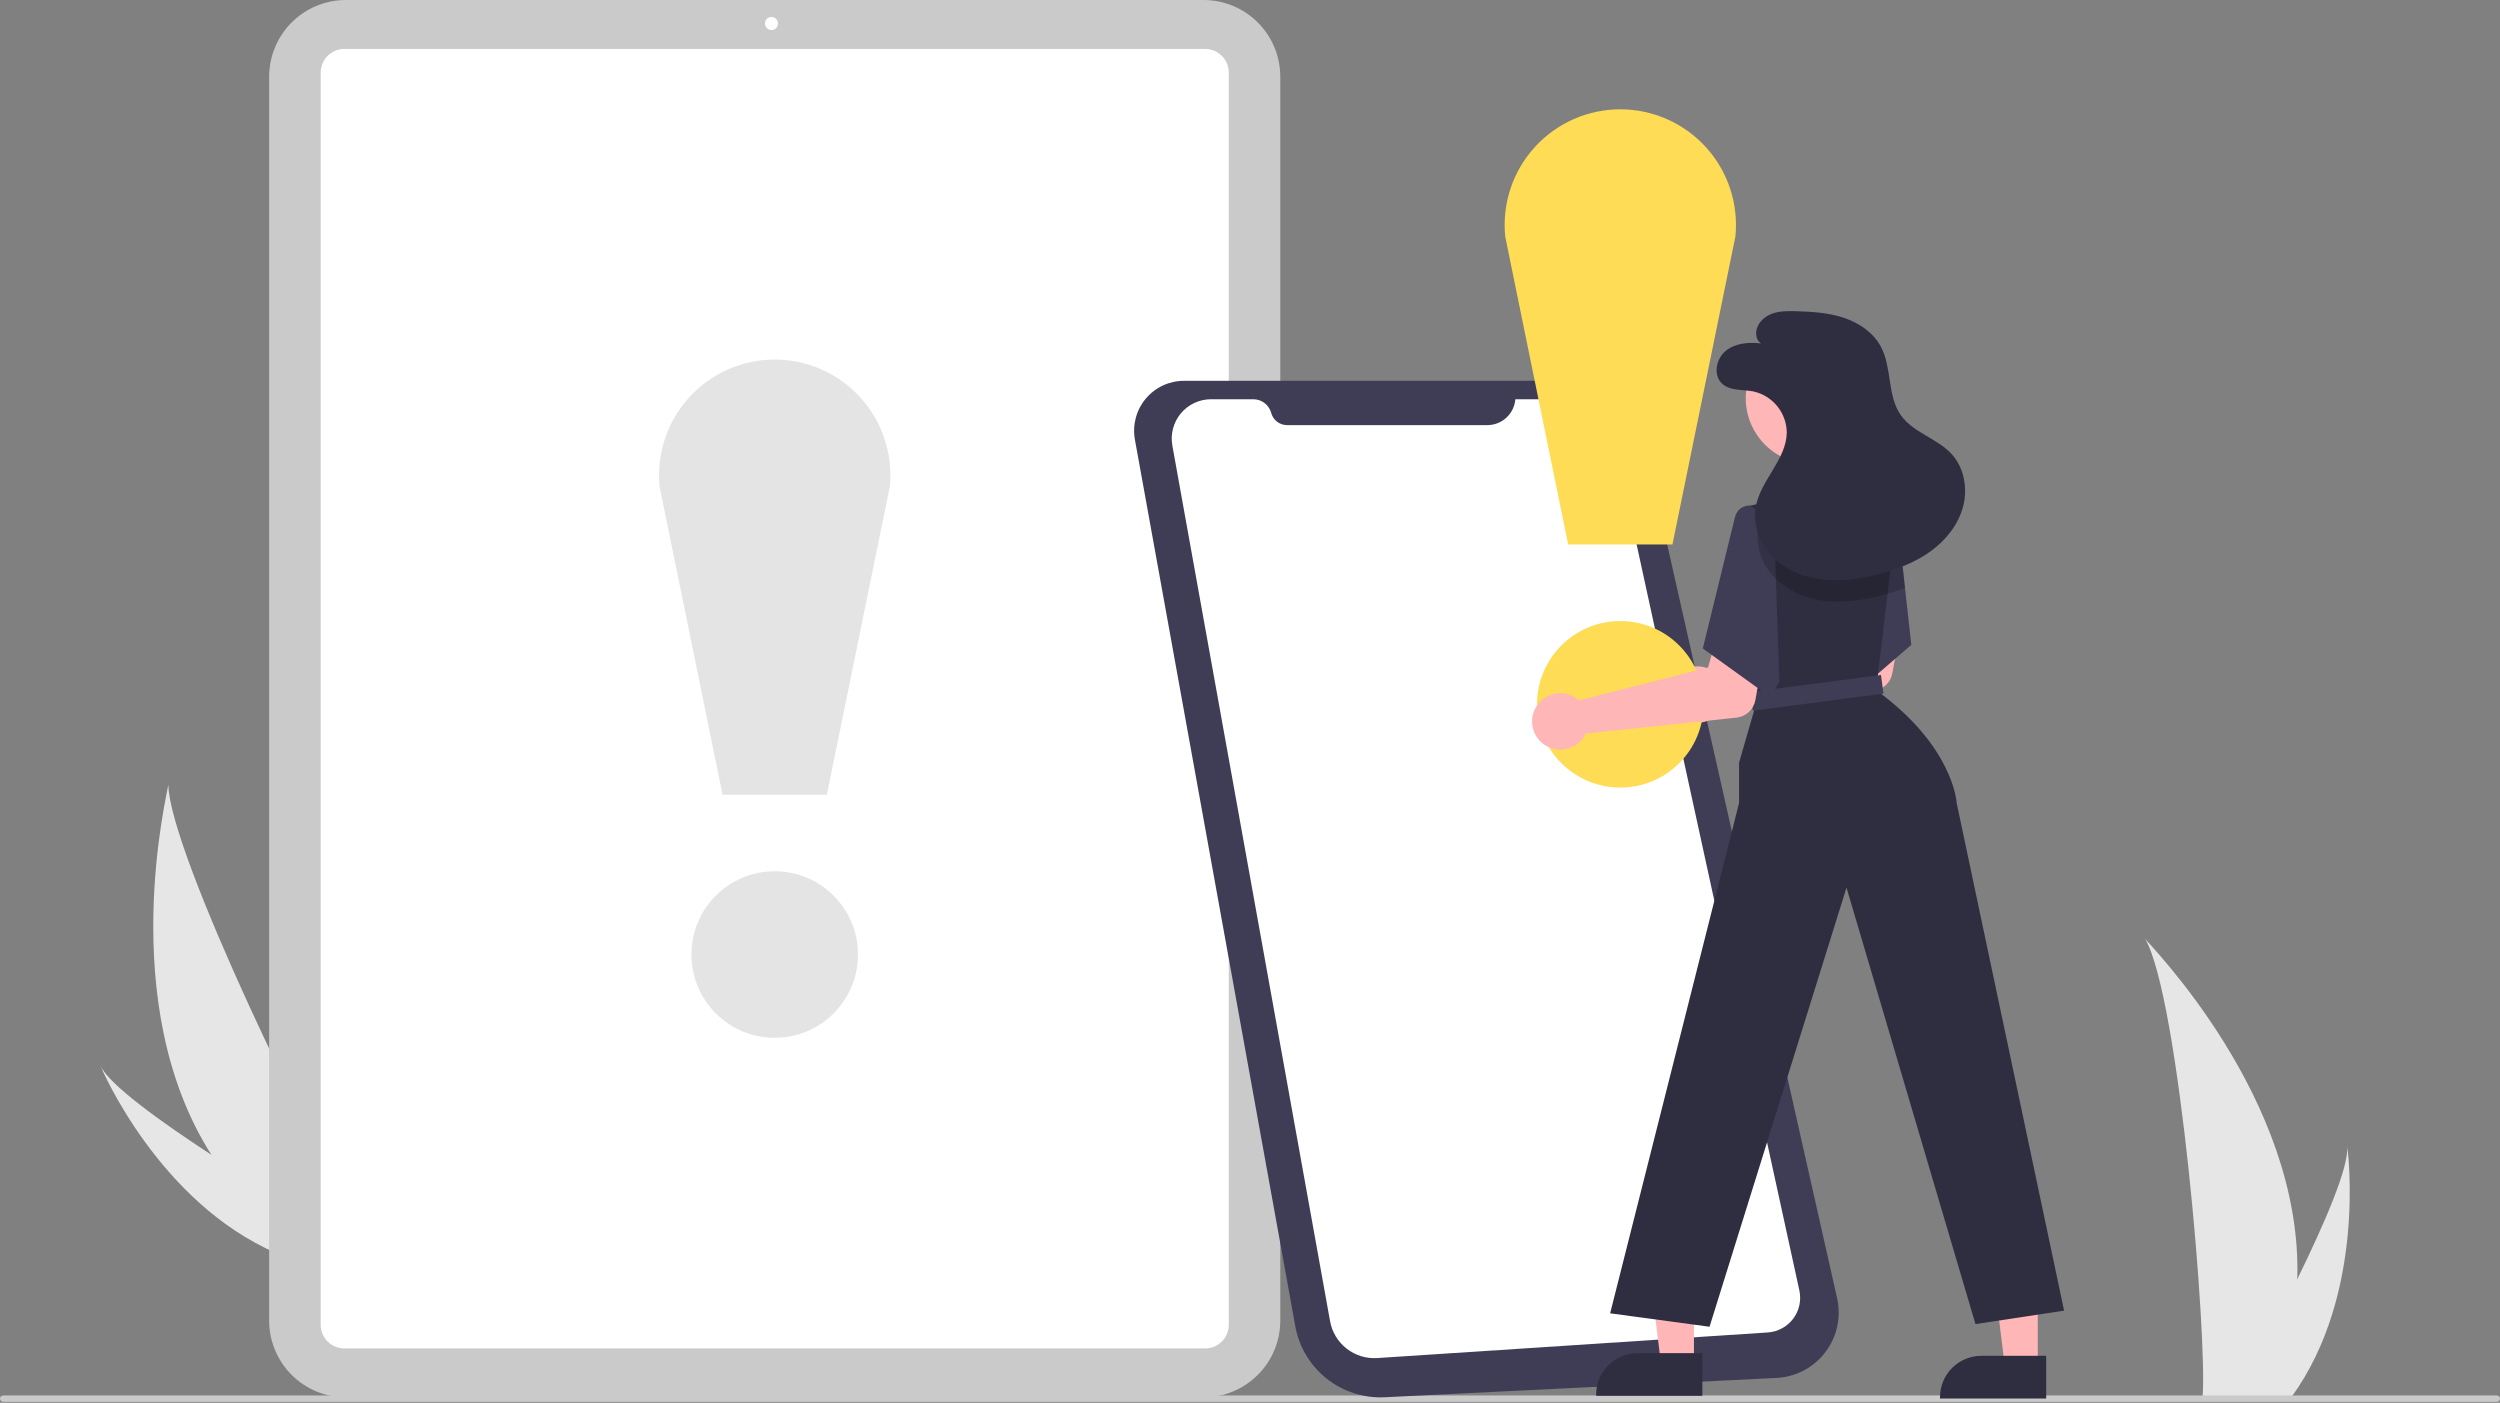 <svg width="180" height="101" viewBox="0 0 180 101" fill="none" xmlns="http://www.w3.org/2000/svg">
<rect x="0" y="0" width="180" height="101" fill="#808080" stroke="none"/>
<g clip-path="url(#clip0_257_2789)">
<path d="M15.223 83.149C16.759 85.582 18.629 87.786 20.779 89.698C20.828 89.743 20.879 89.785 20.929 89.829L25.521 87.101C25.487 87.055 25.449 87.004 25.409 86.947C23.012 83.609 12.185 61.406 12.119 56.489C12.111 56.896 8.223 72.178 15.223 83.149Z" fill="#E6E6E6"/>
<path d="M19.893 90.224C19.964 90.256 20.037 90.287 20.11 90.317L23.554 88.27C23.5 88.239 23.438 88.203 23.366 88.161C22.187 87.472 18.678 85.403 15.223 83.149C11.512 80.726 7.86 78.092 7.227 76.73C7.359 77.043 11.445 86.569 19.893 90.224Z" fill="#E6E6E6"/>
<path d="M165.403 92.1C165.325 94.976 164.844 97.826 163.971 100.568C163.952 100.632 163.931 100.694 163.91 100.758H158.569C158.575 100.701 158.58 100.637 158.586 100.568C158.942 96.474 156.908 71.856 154.453 67.595C154.668 67.941 165.817 79.092 165.403 92.1Z" fill="#E6E6E6"/>
<path d="M165.002 100.568C164.957 100.632 164.911 100.695 164.863 100.758H160.856C160.887 100.704 160.922 100.64 160.963 100.568C161.625 99.374 163.584 95.802 165.402 92.1C167.356 88.121 169.149 83.991 168.998 82.497C169.045 82.834 170.397 93.11 165.002 100.568Z" fill="#E6E6E6"/>
<path d="M86.66 100.609H24.899C23.435 100.608 22.032 100.026 20.997 98.99C19.962 97.955 19.38 96.552 19.378 95.088V5.521C19.38 4.058 19.962 2.654 20.997 1.619C22.032 0.584 23.435 0.002 24.899 0H86.66C88.124 0.002 89.527 0.584 90.562 1.619C91.597 2.654 92.18 4.058 92.181 5.521V95.088C92.18 96.552 91.597 97.955 90.562 98.99C89.527 100.026 88.124 100.608 86.66 100.609Z" fill="#CACACA"/>
<path d="M86.769 97.087H24.791C24.339 97.086 23.907 96.907 23.588 96.588C23.269 96.269 23.089 95.836 23.089 95.385V5.225C23.089 4.774 23.269 4.341 23.588 4.022C23.907 3.703 24.339 3.523 24.791 3.523H86.769C87.22 3.523 87.653 3.703 87.972 4.022C88.291 4.341 88.47 4.774 88.471 5.225V95.385C88.47 95.836 88.291 96.269 87.972 96.588C87.653 96.907 87.22 97.086 86.769 97.087Z" fill="white"/>
<path d="M55.545 2.161C55.804 2.161 56.014 1.95 56.014 1.691C56.014 1.431 55.804 1.221 55.545 1.221C55.285 1.221 55.075 1.431 55.075 1.691C55.075 1.95 55.285 2.161 55.545 2.161Z" fill="white"/>
<path d="M179.77 100.935H0.23C0.169 100.935 0.111 100.911 0.067 100.868C0.024 100.825 0 100.766 0 100.705C0 100.644 0.024 100.585 0.067 100.542C0.111 100.499 0.169 100.475 0.23 100.475H179.77C179.831 100.475 179.889 100.499 179.933 100.542C179.976 100.585 180 100.644 180 100.705C180 100.766 179.976 100.825 179.933 100.868C179.889 100.911 179.831 100.935 179.77 100.935Z" fill="#CACACA"/>
<path d="M55.779 74.722C59.09 74.722 61.775 72.038 61.775 68.727C61.775 65.415 59.09 62.731 55.779 62.731C52.468 62.731 49.783 65.415 49.783 68.727C49.783 72.038 52.468 74.722 55.779 74.722Z" fill="#E4E4E4"/>
<path d="M59.533 57.219H52.025L47.493 35.049C47.377 33.891 47.504 32.722 47.867 31.616C48.23 30.511 48.821 29.494 49.601 28.631C50.381 27.768 51.334 27.078 52.397 26.605C53.46 26.132 54.611 25.888 55.774 25.887C56.938 25.887 58.089 26.13 59.153 26.601C60.216 27.072 61.17 27.761 61.951 28.623C62.732 29.486 63.324 30.502 63.688 31.607C64.053 32.712 64.182 33.881 64.067 35.039L59.533 57.219Z" fill="#E4E4E4"/>
<path d="M85.277 27.419H112.717C114.041 27.419 115.325 27.869 116.359 28.696C117.394 29.523 118.116 30.677 118.407 31.969L132.271 93.466C132.423 94.137 132.425 94.833 132.279 95.505C132.133 96.177 131.842 96.808 131.426 97.356C131.01 97.903 130.479 98.353 129.871 98.674C129.262 98.994 128.591 99.178 127.905 99.212L99.697 100.602C98.186 100.676 96.7 100.198 95.516 99.258C94.332 98.317 93.53 96.978 93.261 95.49L85.396 52.01L83.909 43.786L81.713 31.649C81.619 31.129 81.641 30.595 81.777 30.085C81.913 29.574 82.16 29.1 82.501 28.696C82.841 28.292 83.266 27.968 83.746 27.747C84.226 27.526 84.749 27.414 85.277 27.419Z" fill="#3F3D56"/>
<path d="M109.104 28.745H112.307C113.227 28.745 114.119 29.059 114.836 29.636C115.552 30.213 116.05 31.018 116.246 31.916L129.554 92.912C129.63 93.263 129.63 93.627 129.554 93.978C129.477 94.329 129.325 94.66 129.109 94.947C128.893 95.234 128.617 95.471 128.301 95.642C127.985 95.813 127.635 95.914 127.277 95.937L99.16 97.78C98.367 97.832 97.582 97.59 96.956 97.1C96.33 96.611 95.906 95.908 95.765 95.125L84.409 32.08C84.335 31.672 84.352 31.253 84.459 30.852C84.565 30.451 84.757 30.079 85.023 29.761C85.289 29.443 85.622 29.187 85.998 29.011C86.373 28.836 86.783 28.745 87.197 28.745H90.236C90.53 28.745 90.816 28.842 91.049 29.02C91.283 29.199 91.451 29.45 91.527 29.734C91.595 29.985 91.743 30.206 91.949 30.364C92.155 30.522 92.407 30.608 92.667 30.608H107.092C107.601 30.608 108.09 30.416 108.463 30.07C108.836 29.725 109.065 29.252 109.104 28.745Z" fill="white"/>
<path d="M123.295 48.297C123.385 48.355 123.47 48.42 123.55 48.492L132.844 46.122L133.478 43.88L136.987 44.395L136.25 48.473C136.191 48.803 136.026 49.104 135.781 49.332C135.535 49.56 135.223 49.702 134.89 49.737L124.037 50.88C123.861 51.252 123.575 51.562 123.217 51.768C122.86 51.974 122.449 52.066 122.038 52.032C121.627 51.998 121.236 51.84 120.917 51.579C120.598 51.318 120.366 50.966 120.252 50.569C120.138 50.173 120.148 49.752 120.279 49.361C120.411 48.97 120.658 48.629 120.989 48.382C121.319 48.135 121.716 47.995 122.128 47.98C122.54 47.965 122.947 48.075 123.295 48.297Z" fill="#FFB6B6"/>
<path d="M116.662 56.706C119.973 56.706 122.658 54.022 122.658 50.711C122.658 47.399 119.973 44.715 116.662 44.715C113.351 44.715 110.666 47.399 110.666 50.711C110.666 54.022 113.351 56.706 116.662 56.706Z" fill="#FFDC55"/>
<path d="M120.416 39.203H112.908L108.376 17.032C108.26 15.874 108.387 14.705 108.75 13.6C109.113 12.494 109.704 11.477 110.484 10.614C111.264 9.751 112.217 9.061 113.28 8.588C114.343 8.116 115.494 7.871 116.657 7.871C117.821 7.87 118.972 8.113 120.036 8.584C121.099 9.056 122.053 9.745 122.834 10.607C123.615 11.469 124.207 12.485 124.571 13.59C124.936 14.695 125.065 15.864 124.95 17.022L120.416 39.203Z" fill="#FFDC55"/>
<path d="M137.614 46.43L135.22 48.495L131.87 51.383L130.391 43.813L130.236 43.026L130.114 42.401L133.508 36.489L136.338 36.651L136.531 36.663L136.535 36.705L136.58 37.102L137.16 42.32L137.173 42.446L137.614 46.43Z" fill="#3F3D56"/>
<path d="M121.964 98.2L119.593 98.2L118.465 89.054L121.965 89.054L121.964 98.2Z" fill="#FFB6B6"/>
<path d="M122.569 100.499L114.923 100.498V100.402C114.923 99.612 115.237 98.856 115.795 98.297C116.353 97.739 117.11 97.426 117.899 97.426H117.899L122.569 97.426L122.569 100.499Z" fill="#2F2E41"/>
<path d="M146.72 98.394L144.349 98.393L143.221 89.248L146.721 89.248L146.72 98.394Z" fill="#FFB6B6"/>
<path d="M147.325 100.692L139.68 100.692V100.595C139.68 99.806 139.993 99.049 140.551 98.491C141.109 97.933 141.866 97.619 142.655 97.619H142.656L147.325 97.619L147.325 100.692Z" fill="#2F2E41"/>
<path d="M148.615 94.366L142.233 95.333L132.948 63.908L123.086 95.526L115.93 94.559L125.213 57.812V54.91L126.47 50.559L126.339 49.381L125.424 41.144L125.027 37.572L125.002 37.341C124.98 37.147 125.031 36.952 125.146 36.794C125.26 36.636 125.429 36.527 125.619 36.486L128.598 35.86H133.466L136.338 36.651L136.535 36.705L136.624 36.73L136.58 37.102L135.907 42.745L135.87 43.055L135.22 48.495L135.077 49.688C140.686 53.75 140.879 57.812 140.879 57.812L148.615 94.366Z" fill="#2F2E41"/>
<path d="M130.443 33.413C133.067 33.413 135.194 31.286 135.194 28.663C135.194 26.039 133.067 23.913 130.443 23.913C127.82 23.913 125.693 26.039 125.693 28.663C125.693 31.286 127.82 33.413 130.443 33.413Z" fill="#FFB6B6"/>
<path d="M135.433 48.597L126.036 49.826L126.211 51.169L135.608 49.94L135.433 48.597Z" fill="#3F3D56"/>
<path d="M113.431 50.231C113.521 50.289 113.606 50.354 113.686 50.426L122.98 48.056L123.614 45.814L127.123 46.329L126.387 50.407C126.327 50.737 126.162 51.038 125.917 51.266C125.672 51.494 125.359 51.636 125.026 51.671L114.174 52.814C113.997 53.186 113.711 53.496 113.354 53.702C112.996 53.908 112.585 54 112.174 53.966C111.763 53.932 111.372 53.775 111.053 53.513C110.734 53.252 110.502 52.9 110.389 52.504C110.275 52.107 110.284 51.686 110.416 51.295C110.547 50.904 110.794 50.563 111.125 50.316C111.455 50.069 111.853 49.929 112.265 49.914C112.677 49.899 113.084 50.009 113.431 50.231Z" fill="#FFB6B6"/>
<path d="M127.727 37.697L126.083 36.44C125.639 36.272 125.03 36.751 124.923 37.214L122.602 46.691L127.437 50.172L128.114 49.108L127.727 37.697Z" fill="#3F3D56"/>
<g opacity="0.2">
<path d="M137.16 42.32C136.75 42.483 136.331 42.625 135.907 42.745C135.771 42.786 135.632 42.825 135.495 42.861C134.59 43.112 133.659 43.263 132.721 43.31C132.317 43.327 131.913 43.316 131.51 43.277C131.079 43.234 130.652 43.15 130.236 43.026C130.222 43.022 130.207 43.018 130.193 43.014C129.329 42.769 128.536 42.318 127.882 41.701C127.736 41.559 127.6 41.407 127.474 41.246C127.113 40.804 126.848 40.291 126.696 39.741C126.544 39.19 126.509 38.614 126.592 38.049C126.608 37.947 126.63 37.846 126.658 37.746C126.731 37.473 126.827 37.208 126.946 36.953C126.998 36.833 127.056 36.715 127.118 36.599L129.304 35.86H133.466L136.338 36.651L136.531 36.663L136.535 36.705L136.624 36.73L136.58 37.102L137.16 42.32Z" fill="black"/>
</g>
<path d="M126.803 24.73C125.915 24.621 124.94 24.698 124.248 25.265C123.555 25.832 123.332 27.011 123.987 27.62C124.568 28.16 125.475 28.033 126.253 28.186C126.922 28.337 127.522 28.707 127.957 29.238C128.391 29.77 128.634 30.432 128.648 31.118C128.636 33.086 126.748 34.576 126.409 36.514C126.177 37.837 126.735 39.229 127.7 40.164C128.664 41.098 129.99 41.603 131.326 41.74C132.662 41.877 134.013 41.668 135.311 41.325C136.615 40.98 137.899 40.491 138.993 39.702C140.087 38.914 140.984 37.802 141.335 36.5C141.686 35.198 141.434 33.705 140.529 32.705C139.492 31.56 137.768 31.167 136.871 29.909C135.866 28.5 136.238 26.492 135.425 24.964C134.882 23.944 133.854 23.248 132.757 22.882C131.661 22.515 130.491 22.443 129.336 22.407C128.728 22.389 128.103 22.382 127.537 22.604C126.971 22.825 126.474 23.33 126.445 23.936C126.415 24.543 126.803 24.73 126.803 24.73Z" fill="#2F2E41"/>
</g>
<defs>
<clipPath id="clip0_257_2789">
<rect width="180" height="100.935" fill="white"/>
</clipPath>
</defs>
</svg>
